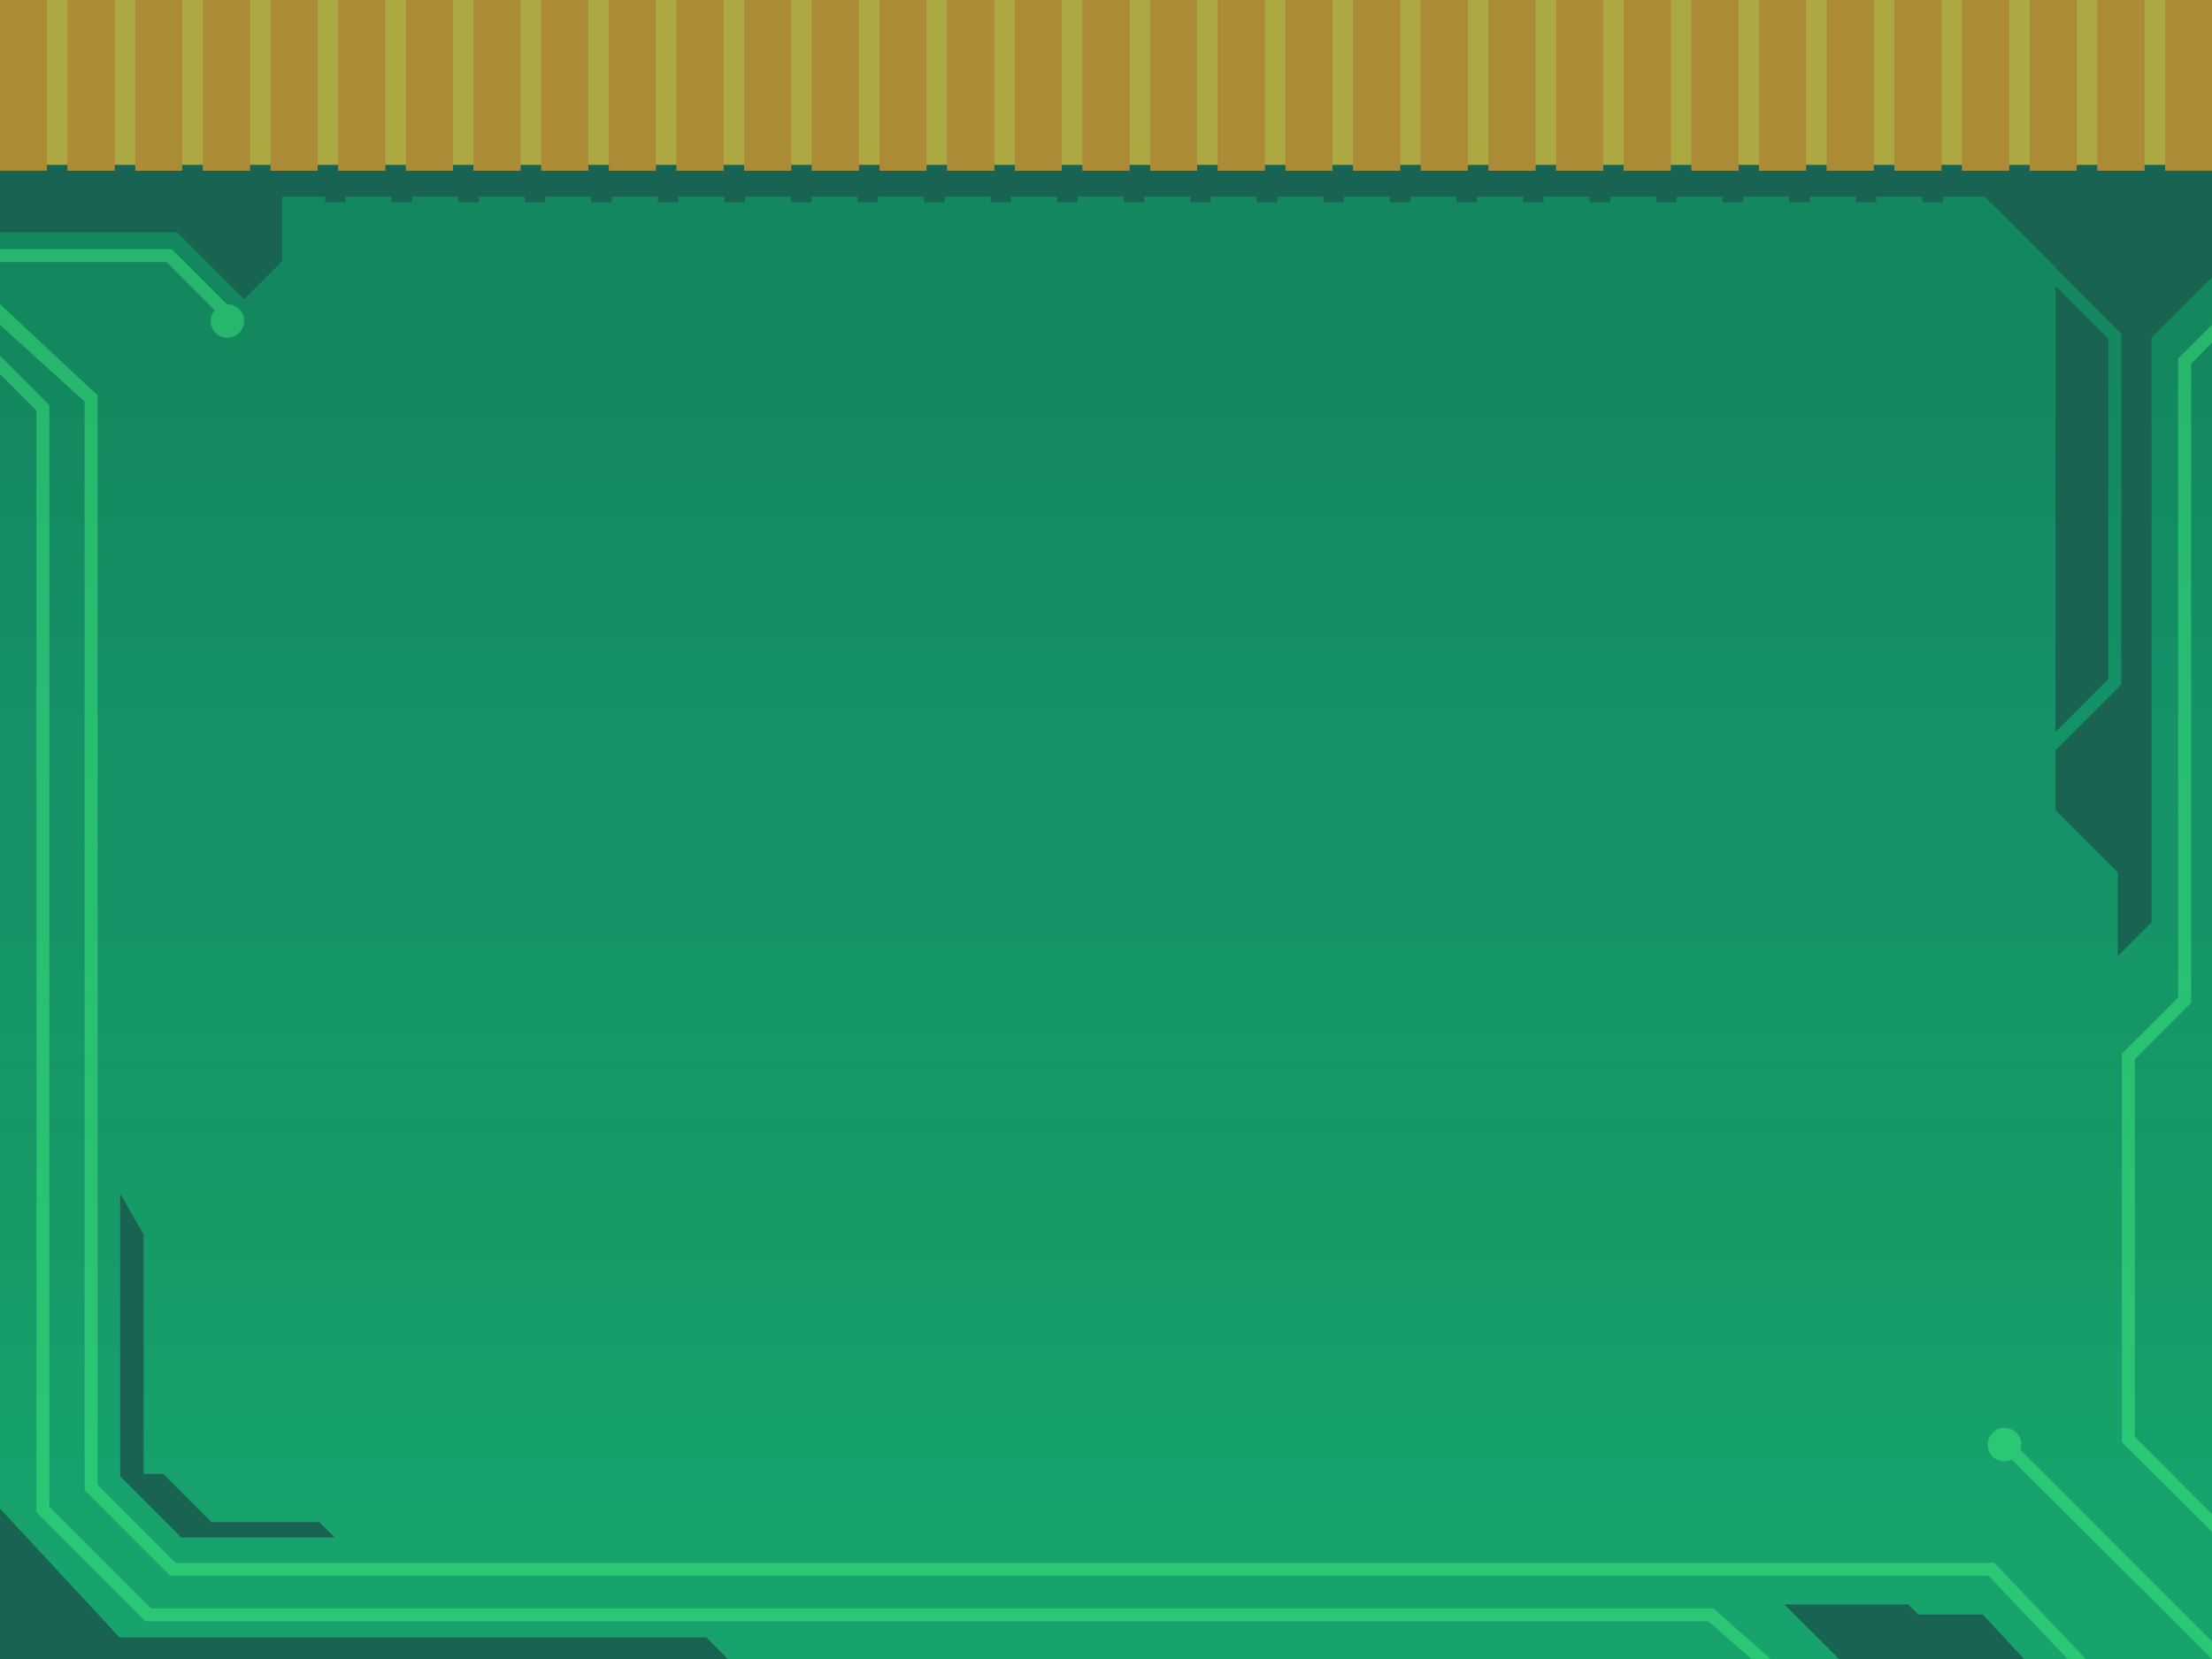 <?xml version="1.0" encoding="utf-8"?>
<!-- Generator: Adobe Illustrator 16.0.0, SVG Export Plug-In . SVG Version: 6.00 Build 0)  -->
<!DOCTYPE svg PUBLIC "-//W3C//DTD SVG 1.1//EN" "http://www.w3.org/Graphics/SVG/1.1/DTD/svg11.dtd">
<svg version="1.1" id="background" xmlns="http://www.w3.org/2000/svg" xmlns:xlink="http://www.w3.org/1999/xlink" x="0px" y="0px"
	 width="1024px" height="768px" viewBox="0 0 1024 768" style="enable-background:new 0 0 1024 768;" xml:space="preserve">
<g>
	<g id="fondo">
		<rect x="-0.001" style="fill:#22B573;" width="1024.002" height="768"/>
	</g>
	<linearGradient id="SVGID_1_" gradientUnits="userSpaceOnUse" x1="512" y1="734.771" x2="512" y2="96.465">
		<stop  offset="0" style="stop-color:#007C61;stop-opacity:0.6"/>
		<stop  offset="0.265" style="stop-color:#00684E;stop-opacity:0.689"/>
		<stop  offset="0.634" style="stop-color:#005D57;stop-opacity:0.812"/>
		<stop  offset="0.898" style="stop-color:#004F44;stop-opacity:0.9"/>
	</linearGradient>
	<rect x="-0.001" y="79" style="opacity:0.5;fill:url(#SVGID_1_);" width="1024.001" height="689.32"/>
	<polygon style="fill:#196352;" points="-0.001,71.837 -0.001,96.837 5.9,96.837 5.9,93.653 5.9,90.987 27.25,90.987 27.25,93.653 
		36.711,93.653 36.711,90.987 58.061,90.987 58.061,93.653 67.521,93.653 67.521,90.987 88.871,90.987 88.871,93.653 98.331,93.653 
		98.331,90.987 119.681,90.987 119.681,93.653 129.142,93.653 129.142,90.987 150.491,90.987 150.491,93.653 159.951,93.653 
		159.951,90.987 181.302,90.987 181.302,93.653 190.762,93.653 190.762,90.987 212.112,90.987 212.112,93.653 221.572,93.653 
		221.572,90.987 242.922,90.987 242.922,93.653 252.383,93.653 252.383,90.987 273.732,90.987 273.732,93.653 283.192,93.653 
		283.192,90.987 304.543,90.987 304.543,93.653 314.003,93.653 314.003,90.987 335.353,90.987 335.353,93.653 344.813,93.653 
		344.813,90.987 366.164,90.987 366.164,93.653 375.624,93.653 375.624,90.987 396.974,90.987 396.974,93.653 406.434,93.653 
		406.434,90.987 427.785,90.987 427.785,93.653 437.245,93.653 437.245,90.987 458.594,90.987 458.594,93.653 468.054,93.653 
		468.054,90.987 489.405,90.987 489.405,93.653 498.865,93.653 498.865,90.987 520.215,90.987 520.215,93.653 529.676,93.653 
		529.676,90.987 551.025,90.987 551.025,93.653 560.486,93.653 560.486,90.987 581.836,90.987 581.836,93.653 591.297,93.653 
		591.297,90.987 612.646,90.987 612.646,93.653 622.106,93.653 622.106,90.987 643.456,90.987 643.456,93.653 652.916,93.653 
		652.916,90.987 674.267,90.987 674.267,93.653 683.727,93.653 683.727,90.987 705.076,90.987 705.076,93.653 714.537,93.653 
		714.537,90.987 735.886,90.987 735.886,93.653 745.348,93.653 745.348,90.987 766.697,90.987 766.697,93.653 776.157,93.653 
		776.157,90.987 797.508,90.987 797.508,93.653 806.968,93.653 806.968,90.987 828.318,90.987 828.318,93.653 837.778,93.653 
		837.778,90.987 859.128,90.987 859.128,93.653 868.589,93.653 868.589,90.987 889.938,90.987 889.938,93.653 899.399,93.653 
		899.399,90.987 920.749,90.987 920.749,93.653 930.21,93.653 930.21,90.987 951.56,90.987 951.56,93.653 961.021,93.653 
		961.021,90.987 982.369,90.987 982.369,93.653 991.83,93.653 991.83,90.987 1013.18,90.987 1013.18,93.653 1013.18,96.837 
		1024,96.837 1024,71.837 	"/>
	<rect x="-0.001" style="fill:#ACA943;" width="1024.001" height="76.333"/>
	<rect x="-0.001" style="fill:#AC8B37;" width="21.704" height="79"/>
	<rect x="31.321" style="fill:#AC8B37;" width="21.704" height="79"/>
	<rect x="31.321" style="fill:#AC8B37;" width="21.704" height="79"/>
	<rect x="62.643" style="fill:#AC8B37;" width="21.704" height="79"/>
	<rect x="62.643" style="fill:#AC8B37;" width="21.704" height="79"/>
	<rect x="93.964" style="fill:#AC8B37;" width="21.704" height="79"/>
	<rect x="93.964" style="fill:#AC8B37;" width="21.704" height="79"/>
	<rect x="125.286" style="fill:#AC8B37;" width="21.704" height="79"/>
	<rect x="125.286" style="fill:#AC8B37;" width="21.704" height="79"/>
	<rect x="156.608" style="fill:#AC8B37;" width="21.704" height="79"/>
	<rect x="156.608" style="fill:#AC8B37;" width="21.704" height="79"/>
	<rect x="187.93" style="fill:#AC8B37;" width="21.704" height="79"/>
	<rect x="187.93" style="fill:#AC8B37;" width="21.704" height="79"/>
	<rect x="219.251" style="fill:#AC8B37;" width="21.704" height="79"/>
	<rect x="219.251" style="fill:#AC8B37;" width="21.704" height="79"/>
	<rect x="250.573" style="fill:#AC8B37;" width="21.704" height="79"/>
	<rect x="250.573" style="fill:#AC8B37;" width="21.704" height="79"/>
	<rect x="281.895" style="fill:#AC8B37;" width="21.704" height="79"/>
	<rect x="281.895" style="fill:#AC8B37;" width="21.704" height="79"/>
	<rect x="313.217" style="fill:#AC8B37;" width="21.704" height="79"/>
	<rect x="313.217" style="fill:#AC8B37;" width="21.704" height="79"/>
	<rect x="344.539" style="fill:#AC8B37;" width="21.704" height="79"/>
	<rect x="344.539" style="fill:#AC8B37;" width="21.704" height="79"/>
	<rect x="375.86" style="fill:#AC8B37;" width="21.704" height="79"/>
	<rect x="375.86" style="fill:#AC8B37;" width="21.704" height="79"/>
	<rect x="407.182" style="fill:#AC8B37;" width="21.704" height="79"/>
	<rect x="407.182" style="fill:#AC8B37;" width="21.704" height="79"/>
	<rect x="438.504" style="fill:#AC8B37;" width="21.704" height="79"/>
	<rect x="438.504" style="fill:#AC8B37;" width="21.704" height="79"/>
	<rect x="469.826" style="fill:#AC8B37;" width="21.704" height="79"/>
	<rect x="469.826" style="fill:#AC8B37;" width="21.704" height="79"/>
	<rect x="501.147" style="fill:#AC8B37;" width="21.704" height="79"/>
	<rect x="501.147" style="fill:#AC8B37;" width="21.704" height="79"/>
	<rect x="532.469" style="fill:#AC8B37;" width="21.705" height="79"/>
	<rect x="532.469" style="fill:#AC8B37;" width="21.705" height="79"/>
	<rect x="563.791" style="fill:#AC8B37;" width="21.704" height="79"/>
	<rect x="563.791" style="fill:#AC8B37;" width="21.704" height="79"/>
	<rect x="595.112" style="fill:#AC8B37;" width="21.705" height="79"/>
	<rect x="595.112" style="fill:#AC8B37;" width="21.705" height="79"/>
	<rect x="626.435" style="fill:#AC8B37;" width="21.704" height="79"/>
	<rect x="626.435" style="fill:#AC8B37;" width="21.704" height="79"/>
	<rect x="657.756" style="fill:#AC8B37;" width="21.705" height="79"/>
	<rect x="657.756" style="fill:#AC8B37;" width="21.705" height="79"/>
	<rect x="689.078" style="fill:#AC8B37;" width="21.704" height="79"/>
	<rect x="689.078" style="fill:#AC8B37;" width="21.704" height="79"/>
	<rect x="720.399" style="fill:#AC8B37;" width="21.705" height="79"/>
	<rect x="720.399" style="fill:#AC8B37;" width="21.705" height="79"/>
	<rect x="751.722" style="fill:#AC8B37;" width="21.704" height="79"/>
	<rect x="751.722" style="fill:#AC8B37;" width="21.704" height="79"/>
	<rect x="783.043" style="fill:#AC8B37;" width="21.705" height="79"/>
	<rect x="783.043" style="fill:#AC8B37;" width="21.705" height="79"/>
	<rect x="814.365" style="fill:#AC8B37;" width="21.704" height="79"/>
	<rect x="814.365" style="fill:#AC8B37;" width="21.704" height="79"/>
	<rect x="845.687" style="fill:#AC8B37;" width="21.705" height="79"/>
	<rect x="845.687" style="fill:#AC8B37;" width="21.705" height="79"/>
	<rect x="877.009" style="fill:#AC8B37;" width="21.704" height="79"/>
	<rect x="877.009" style="fill:#AC8B37;" width="21.704" height="79"/>
	<rect x="908.33" style="fill:#AC8B37;" width="21.705" height="79"/>
	<rect x="908.33" style="fill:#AC8B37;" width="21.705" height="79"/>
	<rect x="939.652" style="fill:#AC8B37;" width="21.704" height="79"/>
	<rect x="939.652" style="fill:#AC8B37;" width="21.704" height="79"/>
	<rect x="970.974" style="fill:#AC8B37;" width="21.704" height="79"/>
	<rect x="970.974" style="fill:#AC8B37;" width="21.704" height="79"/>
	<rect x="1002.296" style="fill:#AC8B37;" width="21.704" height="79"/>
	<g>
		<path style="opacity:0.4;fill:#48FF82;" d="M99.369,143.612c-1.139,1.349-1.829,3.089-1.829,4.993c0,4.278,3.468,7.745,7.746,7.745
			c4.277,0,7.745-3.467,7.745-7.745s-3.468-7.745-7.745-7.745c-0.059,0-0.116,0.007-0.175,0.009l-25.534-25.535H0v6h77.091
			L99.369,143.612z"/>
		<polygon style="opacity:0.4;fill:#48FF82;" points="81.285,723.443 45.173,687.332 45.173,183 0,140.795 0,150.387 39.173,185.9 39.173,689.816 
			78.8,729.443 920.587,729.443 957.179,768.056 965.608,768 923.163,723.443 		"/>
		<polygon style="opacity:0.4;fill:#48FF82;" points="69.934,744.554 22.855,697.476 22.855,187.565 0,164.667 0,173.196 16.855,190.051 16.855,699.96 
			67.448,750.554 790.923,750.554 810.812,768 819.867,768.133 793.181,744.554 		"/>
		<polygon style="opacity:0.4;fill:#48FF82;" points="1024,700.969 988.266,665.098 988.266,490.328 1014.335,464.259 1014.335,168.392 1024,158.604 
			1024,150.375 1008.335,165.907 1008.335,461.774 982.266,487.844 982.266,667.582 1024.001,709.125 		"/>
		<path style="opacity:0.4;fill:#48FF82;" d="M935.309,671.198c0.261-0.778,0.408-1.607,0.408-2.474c0-4.295-3.481-7.776-7.776-7.776
			s-7.776,3.481-7.776,7.776s3.481,7.776,7.776,7.776c1.22,0,2.37-0.289,3.397-0.789L1024.001,768l-0.001-8.11L935.309,671.198z"/>
	</g>
	<polygon style="fill:#196352;" points="910.039,82.25 954.286,126.497 954.286,82.25 	"/>
	<polygon style="fill:#196352;" points="-0.001,698.334 55.333,758 327,758 339,770 0,770 0,705 	"/>
	<polygon style="fill:#196352;" points="55.643,552.5 55.643,683.5 83.884,711.741 155,711.741 147.851,704.592 97.816,704.592 
		75.536,682.311 66.495,682.311 66.495,571.5 	"/>
	<polygon style="fill:#196352;" points="826.069,742.736 851.402,768.07 937.07,768.07 917.9,747.403 888.069,747.403 883.402,742.736 	"/>
	<polygon style="fill:#196352;" points="0,107.5 82,107.5 113.005,138.505 130.629,120.881 130.629,88 0,88 	"/>
	<g>
		<polygon style="fill:#196352;" points="951.56,84.338 951.56,90.987 951.56,123.983 982,154.424 982,316.909 951.56,347.35 
			951.56,375.091 980.412,403.943 980.412,442.588 996.009,426.991 996.009,156.35 1024.771,127.587 1024.771,84.338 		"/>
		<polygon style="fill:#196352;" points="976,314.424 976,156.909 951.56,132.469 951.56,324.094 951.56,338.864 		"/>
	</g>
</g>
</svg>
